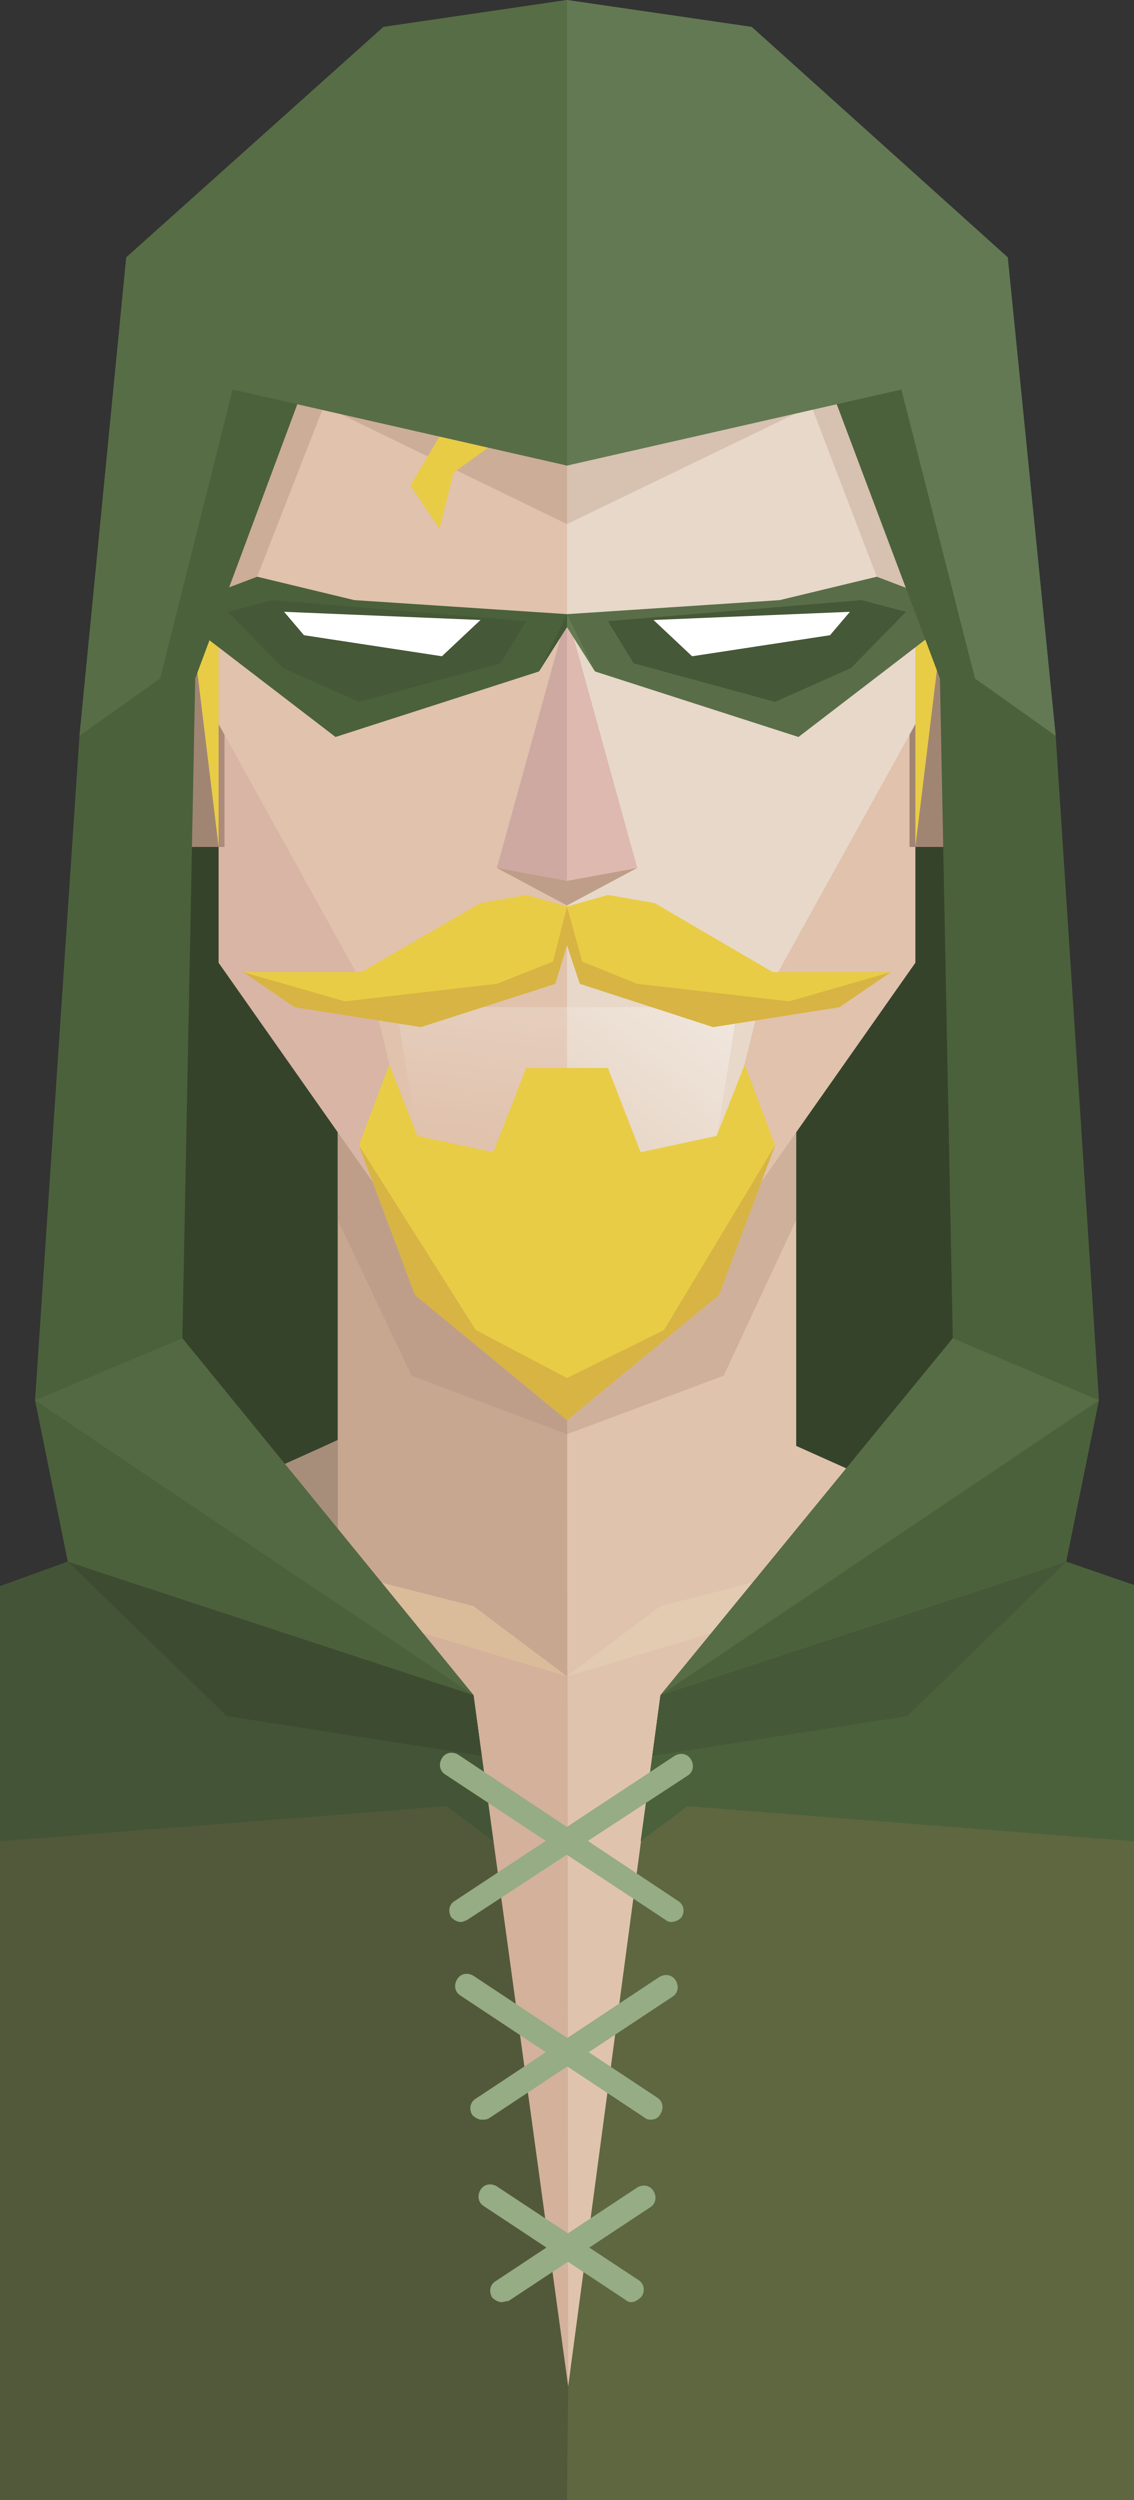 <?xml version="1.0" encoding="utf-8"?>
<!-- Generator: Adobe Illustrator 22.0.1, SVG Export Plug-In . SVG Version: 6.00 Build 0)  -->
<svg version="1.1" id="Capa_1" xmlns="http://www.w3.org/2000/svg" xmlns:xlink="http://www.w3.org/1999/xlink" x="0px" y="0px"
	 viewBox="0 0 97 213.7" style="enable-background:new 0 0 97 213.7;" xml:space="preserve">
<rect x="0" y="0" width="97" height="213.7" fill="#333333" stroke="none"/>
<style type="text/css">
	.st0{fill:#36432B;}
	.st1{fill:#E0C3AD;}
	.st2{fill:#D3B19B;}
	.st3{opacity:0.5;fill:#BE9E89;}
	.st4{fill:#BE9E89;}
	.st5{fill:#A78E7B;}
	.st6{fill:#E3CBB2;}
	.st7{fill:#DBBC9A;}
	.st8{fill:#5E6740;}
	.st9{fill:#4B613B;}
	.st10{opacity:0.2;fill:#272424;}
	.st11{fill:#95AC84;}
	.st12{fill:#E0C2AD;}
	.st13{fill:#A18573;}
	.st14{opacity:0.3;fill:#C49790;}
	.st15{fill:#E8D8C9;}
	.st16{fill:#CDA9A2;}
	.st17{fill:#DEB9B0;}
	.st18{fill:url(#SVGID_1_);}
	.st19{fill:url(#SVGID_2_);}
	.st20{fill:#E9CC45;}
	.st21{fill:#D7B444;}
	.st22{opacity:0.6;fill:#BE9E89;}
	.st23{opacity:0.4;fill:#BE9E89;}
	.st24{fill:#596E48;}
	.st25{fill:#455837;}
	.st26{fill:#FFFFFF;}
	.st27{fill:#637C4F;}
	.st28{fill:#576D46;}
	.st29{fill:#637953;}
	.st30{opacity:0.7;fill:#576D46;}
	.st31{fill:#3D4C31;}
</style>
<g id="Green_Arrow">
	<g id="hood2">
		<polygon class="st0" points="48.5,144.9 5.8,133.5 3,119.7 6.8,62.9 10.8,22 41.1,2.7 48.5,0 		"/>
		<polygon class="st0" points="48.5,144.9 91.2,133.5 94,119.7 90.3,62.9 86.2,22 55.9,2.7 48.5,0 		"/>
	</g>
	<g id="neck_11_">
		<polygon class="st1" points="90.2,133.5 68.1,123.6 68.1,87.8 48.5,87.8 48.5,87.8 28.9,87.8 28.9,123.1 6.8,133.5 48.6,204 		"/>
		<polygon class="st1" points="68.1,126.4 48.5,133.5 28.9,126.4 28.9,87.8 68.1,87.8 		"/>
		<polygon class="st2" points="48.5,87.8 48.5,87.8 28.9,87.8 28.9,123.1 6.8,133.5 48.6,204 		"/>
		<polygon class="st3" points="48.5,143.3 28.9,133.5 28.9,87.8 48.5,87.8 		"/>
		<polygon class="st4" points="48.5,91 28.9,91 28.9,104.3 35.2,117.6 48.5,122.6 		"/>
		<polygon class="st3" points="48.5,122.6 61.9,117.6 68.1,104.3 68.1,91 48.5,91 		"/>
		<polygon class="st5" points="28.9,123.1 5.8,133.5 28.9,133.5 		"/>
		<polygon class="st6" points="56.5,137.3 75.3,132.5 91.2,130.5 48.5,143.3 		"/>
		<polygon class="st7" points="40.5,137.3 21.7,132.5 5.8,130.5 48.5,143.3 		"/>
	</g>
	<g id="chest_11_">
		<polygon class="st8" points="97,213.7 0,213.7 0,135.6 5.8,133.5 40.5,144.9 48.6,204 56.5,144.9 91.2,133.5 97,135.5 		"/>
		<g>
			<polygon class="st9" points="58.8,154.4 97,157.4 97,135.5 91.2,133.5 56.5,144.9 54.8,157.4 			"/>
			<polygon class="st9" points="38.2,154.4 0,157.4 0,135.6 5.8,133.5 40.5,144.9 42.2,157.4 			"/>
		</g>
		<polygon class="st10" points="48.6,204 40.5,144.9 5.8,133.5 0,135.6 0,213.7 48.5,213.7 		"/>
		<g>
			<path class="st11" d="M57.4,164.3c-0.2,0-0.4-0.1-0.5-0.2l-18.8-12.4c-0.5-0.3-0.6-0.9-0.3-1.4c0.3-0.5,0.9-0.6,1.4-0.3L58,162.5
				c0.5,0.3,0.6,0.9,0.3,1.4C58.1,164.1,57.8,164.3,57.4,164.3z"/>
			<path class="st11" d="M39.4,164.3c-0.3,0-0.6-0.2-0.8-0.4c-0.3-0.5-0.2-1.1,0.3-1.4l18.8-12.4c0.5-0.3,1.1-0.2,1.4,0.3
				c0.3,0.5,0.2,1.1-0.3,1.4L40,164.1C39.8,164.2,39.6,164.3,39.4,164.3z"/>
			<path class="st11" d="M55.6,181.2c-0.2,0-0.4-0.1-0.5-0.2l-15.7-10.4c-0.5-0.3-0.6-0.9-0.3-1.4c0.3-0.5,0.9-0.6,1.4-0.3
				l15.7,10.4c0.5,0.3,0.6,0.9,0.3,1.4C56.3,181.1,56,181.2,55.6,181.2z"/>
			<path class="st11" d="M41.2,181.2c-0.3,0-0.6-0.2-0.8-0.4c-0.3-0.5-0.2-1.1,0.3-1.4L56.4,169c0.5-0.3,1.1-0.2,1.4,0.3
				c0.3,0.5,0.2,1.1-0.3,1.4l-15.7,10.4C41.6,181.2,41.4,181.2,41.2,181.2z"/>
			<path class="st11" d="M54,196.8c-0.2,0-0.4-0.1-0.5-0.2l-12.1-8c-0.5-0.3-0.6-0.9-0.3-1.4c0.3-0.5,0.9-0.6,1.4-0.3l12.1,8
				c0.5,0.3,0.6,0.9,0.3,1.4C54.6,196.6,54.3,196.8,54,196.8z"/>
			<path class="st11" d="M42.9,196.8c-0.3,0-0.6-0.2-0.8-0.4c-0.3-0.5-0.2-1.1,0.3-1.4l12.1-8c0.5-0.3,1.1-0.2,1.4,0.3
				c0.3,0.5,0.2,1.1-0.3,1.4l-12.1,8C43.3,196.7,43.1,196.8,42.9,196.8z"/>
		</g>
	</g>
	<g id="face_10_">
		<polygon class="st12" points="59.6,6.9 48.5,6.9 37.4,6.9 18.7,22.2 18.7,82.3 37.2,108.6 48.5,108.6 59.8,108.6 78.3,82.3 
			78.3,22.2 		"/>
		<g id="ears_4_">
			<polygon class="st13" points="19.2,53.4 13.8,53.4 15.5,72.4 19.2,72.4 			"/>
			<polygon class="st13" points="77.8,53.4 83.2,53.4 81.5,72.4 77.8,72.4 			"/>
		</g>
		<polygon class="st14" points="48.5,6.9 37.4,6.9 18.7,22.2 18.7,82.3 37.2,108.6 48.5,108.6 		"/>
		<polygon class="st15" points="48.5,104.6 59.8,106.6 64.9,86.1 78.3,61.9 78.3,22.2 59.6,6.9 48.5,6.9 		"/>
		<polygon class="st12" points="48.5,104.6 37.2,106.6 32.1,86.1 18.7,61.9 18.7,22.2 37.4,6.9 48.5,6.9 		"/>
		<polygon class="st4" points="42.5,74.2 48.5,77.4 54.5,74.2 		"/>
		<polygon class="st16" points="54.5,74.2 48.5,75.3 42.5,74.2 48.5,52.5 		"/>
		<polygon class="st17" points="48.5,52.5 54.5,74.2 48.5,75.3 		"/>
		<linearGradient id="SVGID_1_" gradientUnits="userSpaceOnUse" x1="47.878" y1="40.256" x2="40.986" y2="97.408">
			<stop  offset="0" style="stop-color:#FFFFFF"/>
			<stop  offset="1" style="stop-color:#FFFFFF;stop-opacity:0"/>
		</linearGradient>
		<polygon class="st18" points="33.9,86.1 37.2,106.6 48.5,104.6 48.5,86.1 		"/>
		
			<linearGradient id="SVGID_2_" gradientUnits="userSpaceOnUse" x1="3591.604" y1="68.475" x2="3612.95" y2="97.057" gradientTransform="matrix(-1 0 0 1 3666.584 0)">
			<stop  offset="0" style="stop-color:#FFFFFF"/>
			<stop  offset="1" style="stop-color:#FFFFFF;stop-opacity:0"/>
		</linearGradient>
		<polygon class="st19" points="63.1,86.1 59.8,106.6 48.5,104.6 48.5,86.1 		"/>
		<g>
			<polygon class="st20" points="45,76.5 48.5,77.5 48.5,80.8 47.5,84.1 36,87.8 25.2,86.1 20.8,83.1 30.9,83.1 41.1,77.2 			"/>
			<polygon class="st20" points="52,76.5 48.5,77.5 48.5,80.8 49.6,84.1 61,87.8 71.8,86.1 76.2,83.1 66.1,83.1 56,77.2 			"/>
			<polygon class="st21" points="47.3,82.2 48.5,77.5 48.5,80.8 47.5,84.1 36,87.8 25.2,86.1 20.8,83.1 29.5,85.6 42.5,84.1 			"/>
			<polygon class="st21" points="49.8,82.2 48.5,77.5 48.5,80.8 49.6,84.1 61,87.8 71.8,86.1 76.2,83.1 67.5,85.6 54.5,84.1 			"/>
		</g>
		<g>
			<polygon class="st20" points="66.3,97.9 63.7,91 61.3,97.1 54.8,98.5 52,91.3 48.5,91.3 48.5,99.9 48.5,91.3 45,91.3 42.2,98.5 
				35.7,97.1 33.3,91 30.7,97.9 35.5,110.7 48.5,121.4 48.5,121.4 48.5,121.4 48.5,121.4 48.5,121.4 61.5,110.7 			"/>
			<polygon class="st21" points="66.3,97.9 56.8,113.7 48.5,117.8 40.7,113.7 30.7,97.9 35.5,110.7 48.5,121.4 48.5,121.4 
				48.5,121.4 48.5,121.4 48.5,121.4 61.5,110.7 			"/>
		</g>
		<polygon class="st22" points="22,49.3 19.6,50.2 25.9,33.3 48.5,39.8 48.5,44.8 27.7,34.7 		"/>
		<polygon class="st23" points="75,49.3 77.5,50.2 71.1,33.3 48.5,39.8 48.5,44.8 69.4,34.7 		"/>
	</g>
	<g id="hair_5_">
		<polygon class="st20" points="68.5,7.4 48.5,0.5 48.5,0.5 28.5,7.4 16.5,20.4 14.5,37.9 18.7,72.4 18.7,48.9 24.3,35.6 24.7,22.1 
			52.7,26.1 68.8,21.3 72.6,35.6 78.3,51.3 78.3,72.4 82.5,37.9 80.5,20.4 		"/>
		<polygon class="st20" points="38.5,35.8 35.1,41.5 37.6,45.2 38.8,40.4 46.7,34.7 		"/>
	</g>
	<g id="mask_7_">
		<g>
			<polygon class="st24" points="75,49.3 80.3,51.3 80.3,53.8 68.3,63 50.9,57.4 48.5,53.6 48.5,52.5 66.7,51.3 			"/>
			<polygon class="st25" points="73.7,51.3 52,53.1 54.2,56.7 66.3,60 72.8,57.1 77.5,52.3 			"/>
			<polygon class="st26" points="72.7,52.3 55.9,53 59.2,56.1 71,54.3 			"/>
			<polygon class="st27" points="48.5,52.5 50.9,57.4 48.5,53.6 			"/>
		</g>
		<g>
			<polygon class="st9" points="22,49.3 16.7,51.3 16.7,53.8 28.7,63 46.1,57.4 48.5,53.6 48.5,52.5 30.3,51.3 			"/>
			<polygon class="st25" points="23.3,51.3 45,53.1 42.8,56.7 30.7,60 24.2,57.1 19.5,52.3 			"/>
			<polygon class="st26" points="24.3,52.3 41.1,53 37.8,56.1 26,54.3 			"/>
			<polygon class="st25" points="48.5,52.5 46.1,57.4 48.5,53.6 			"/>
		</g>
	</g>
	<g id="hood1">
		<polygon class="st9" points="48.5,39.8 25.9,33.3 16.7,58 15.6,114.4 40.5,144.9 5.8,133.5 3,119.7 6.8,62.9 10.8,22 32.8,2.3 
			48.5,0 		"/>
		<polygon class="st9" points="48.5,39.8 71.1,33.3 80.4,58 81.5,114.4 56.5,144.9 91.2,133.5 94,119.7 90.3,62.9 86.2,22 64.3,2.3 
			48.5,0 		"/>
		<polygon class="st28" points="81.5,114.4 56.5,144.9 94,119.7 		"/>
		<polygon class="st29" points="48.5,39.8 77.1,33.3 83.4,58 90.3,62.9 86.2,22 64.3,2.3 48.5,0 		"/>
		<polygon class="st30" points="15.6,114.4 40.5,144.9 3,119.7 		"/>
		<polygon class="st28" points="48.5,39.8 19.9,33.3 13.7,58 6.8,62.9 10.8,22 32.8,2.3 48.5,0 		"/>
		<polygon class="st25" points="56.5,144.9 55.8,150.1 77.6,146.7 91.2,133.5 		"/>
		<polygon class="st31" points="40.5,144.9 41.2,150.1 19.4,146.7 5.8,133.5 		"/>
	</g>
</g>
</svg>
